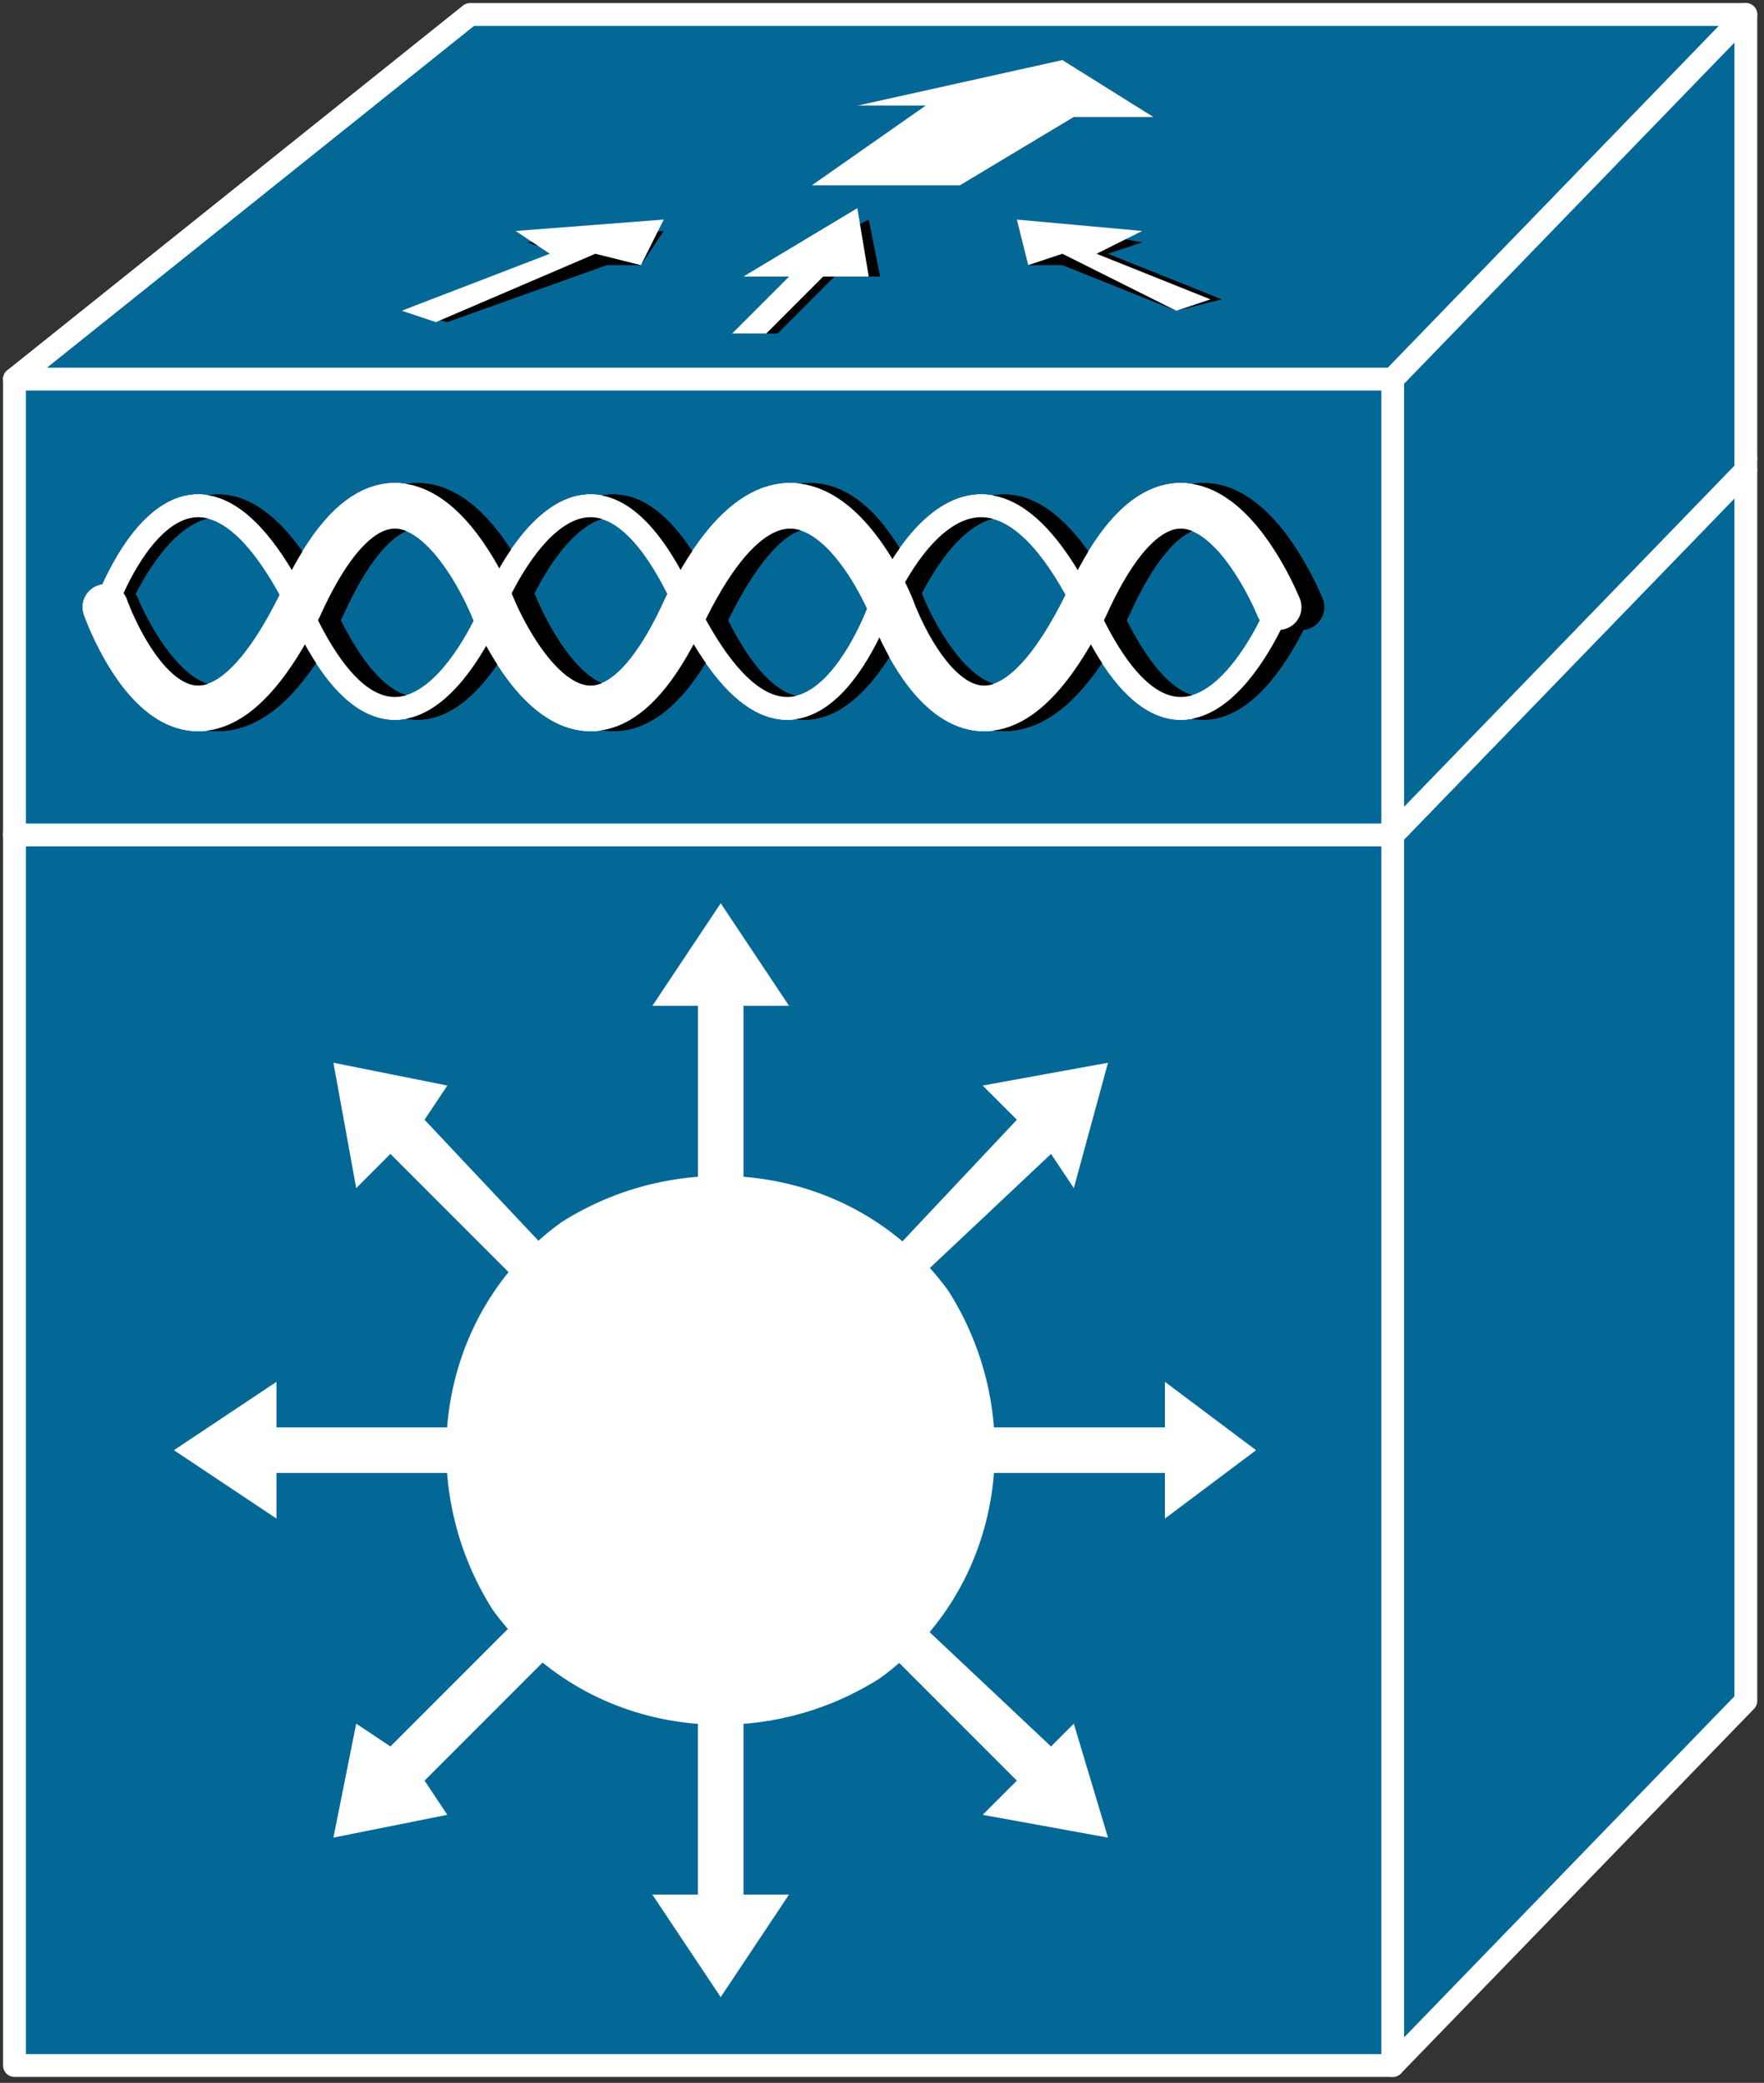 <svg xmlns="http://www.w3.org/2000/svg" xmlns:xlink="http://www.w3.org/1999/xlink" viewBox="0 0 61 72" fill="#fff" fill-rule="evenodd" stroke="#000" stroke-linecap="round" stroke-linejoin="round"><rect x="0" y="0" width="61" height="72" fill="#333333" stroke="none"/><style><![CDATA[.B{stroke-linejoin:miter}.C{fill:none}.D{stroke-width:.788}.E{stroke-width:1.576}.F{stroke:#fff}]]></style><use xlink:href="#A" x=".5" y=".5"/><symbol id="A" overflow="visible"><g fill="#046897" class="B D F"><path d="M0 28.36l11.817-9.059 48.055-3.939L47.661 28.36H0zm47.661 42.54l12.211-12.604v-42.54L47.661 28.36v42.54z"/><path d="M47.661 70.9V28.36H0V70.9h47.661zM0 12.605L15.756 0h44.116L47.661 12.605H0z"/><path d="M47.661 28.36l12.211-12.604V0L47.661 12.605V28.36z"/><path d="M47.661 28.361V12.605H0v15.756h47.661z"/></g><g stroke="none"><path d="M52.781 22.452z" fill="#046897"/><path d="M52.781 22.452z" fill="#000"/></g><g class="B C F"><use xlink:href="#C" class="D"/><use xlink:href="#D" class="E"/></g><use xlink:href="#E" class="B C D"/><use xlink:href="#F" class="B C E"/><g class="F"><use xlink:href="#C" class="B C D"/><use xlink:href="#D" class="B C E"/></g><use xlink:href="#E" class="B C D"/><use xlink:href="#F" class="B C E"/><g class="F"><use xlink:href="#C" class="B C D"/><use xlink:href="#D" class="B C E"/></g><g stroke="none"><path d="M25.21 43.328v-9.059h1.576l-2.363-3.545-2.363 3.545h1.576v9.06h1.576zm-4.727 1.575l-6.302-6.696.788-1.182-3.939-.788.788 4.333 1.182-1.182 6.302 6.302 1.182-.788zm-2.363 3.939H9.06v-1.575L5.515 49.63l3.545 2.363v-1.576h9.06v-1.576zm1.182 4.727l-6.302 6.302-1.182-.788-.788 3.939 3.939-.788-.788-1.182 6.302-6.302-1.182-1.182zm4.333 2.363v9.059h-1.576l2.363 3.545 2.363-3.545H25.21v-9.059h-1.576zm4.727-1.182l6.302 6.302-1.182 1.182 4.333.788-1.182-3.939-.788.788-6.696-6.302-.788 1.182zm2.363-4.333h9.059v1.576l3.151-2.363-3.151-2.363v1.575h-9.059v1.576zm-1.576-4.727l6.696-6.302.788 1.182 1.182-4.333-4.333.788 1.182 1.182-6.302 6.696.788.788z"/><path d="M29.931 57.512c4.333-3.151 5.121-9.059 2.363-13.392-3.151-4.333-9.059-5.12-13.392-2.363-4.333 3.151-5.12 9.059-2.363 13.392 3.151 4.333 9.059 5.121 13.392 2.363z"/><path d="M17.725 7.878l4.727-.394-.788 1.182h-1.182l-5.514 1.97-1.576-.394 5.515-1.969-1.182-.394zm21.27 0l-4.333-.788.394 1.576h1.182l3.939 1.576 1.576-.394-3.939-1.576 1.182-.394zm-7.484-4.727h-2.363l7.09-1.576 3.151 1.97h-2.757l-3.939 2.363h-5.121l4.333-2.757h-.394zM27.178 9.06h-1.576l3.939-1.969.394 1.969H28.36l-1.969 1.97h-1.576l1.97-1.969h.394z" fill="#000"/><path d="M17.331 7.484l5.121-.394-.788 1.576-1.576-.394-5.514 2.363-1.182-.394 5.121-1.969-1.182-.788zm21.664 0l-4.333-.394.394 1.576 1.182-.394 3.939 1.97 1.182-.394-3.939-1.576 1.576-.788zm-7.878-4.333h-1.97l7.09-1.576 3.151 1.97h-2.757l-3.939 2.363h-5.121l3.939-2.757h-.394zM26.784 9.06h-1.576l3.939-2.363.394 2.363h-1.576l-1.969 1.97h-1.182l1.97-1.969z"/></g></symbol><defs ><path id="C" d="M43.717 20.486s-3.151 7.878-6.696 0c-3.939-7.878-7.09 0-7.09 0s-2.757 7.878-6.696 0c-3.545-7.878-6.696 0-6.696 0s-3.151 7.878-6.696 0c-3.939-7.878-6.696 0-6.696 0"/><path id="D" d="M3.147 20.486s2.757 7.878 6.696 0c3.545-7.878 6.696 0 6.696 0s3.151 7.878 6.696 0c3.939-7.878 7.09 0 7.09 0s2.757 7.878 6.696 0c3.545-7.878 6.696 0 6.696 0"/><path id="E" d="M44.504 20.486s-3.151 7.878-6.696 0c-3.939-7.878-7.09 0-7.09 0s-3.151 7.878-6.696 0-6.696 0-6.696 0-3.151 7.878-6.696 0c-3.939-7.878-7.09 0-7.09 0"/><path id="F" d="M3.54 20.486s3.151 7.878 7.09 0c3.545-7.878 6.696 0 6.696 0s3.151 7.878 6.696 0c3.939-7.878 6.696 0 6.696 0s3.151 7.878 7.09 0c3.545-7.878 6.696 0 6.696 0"/></defs></svg>